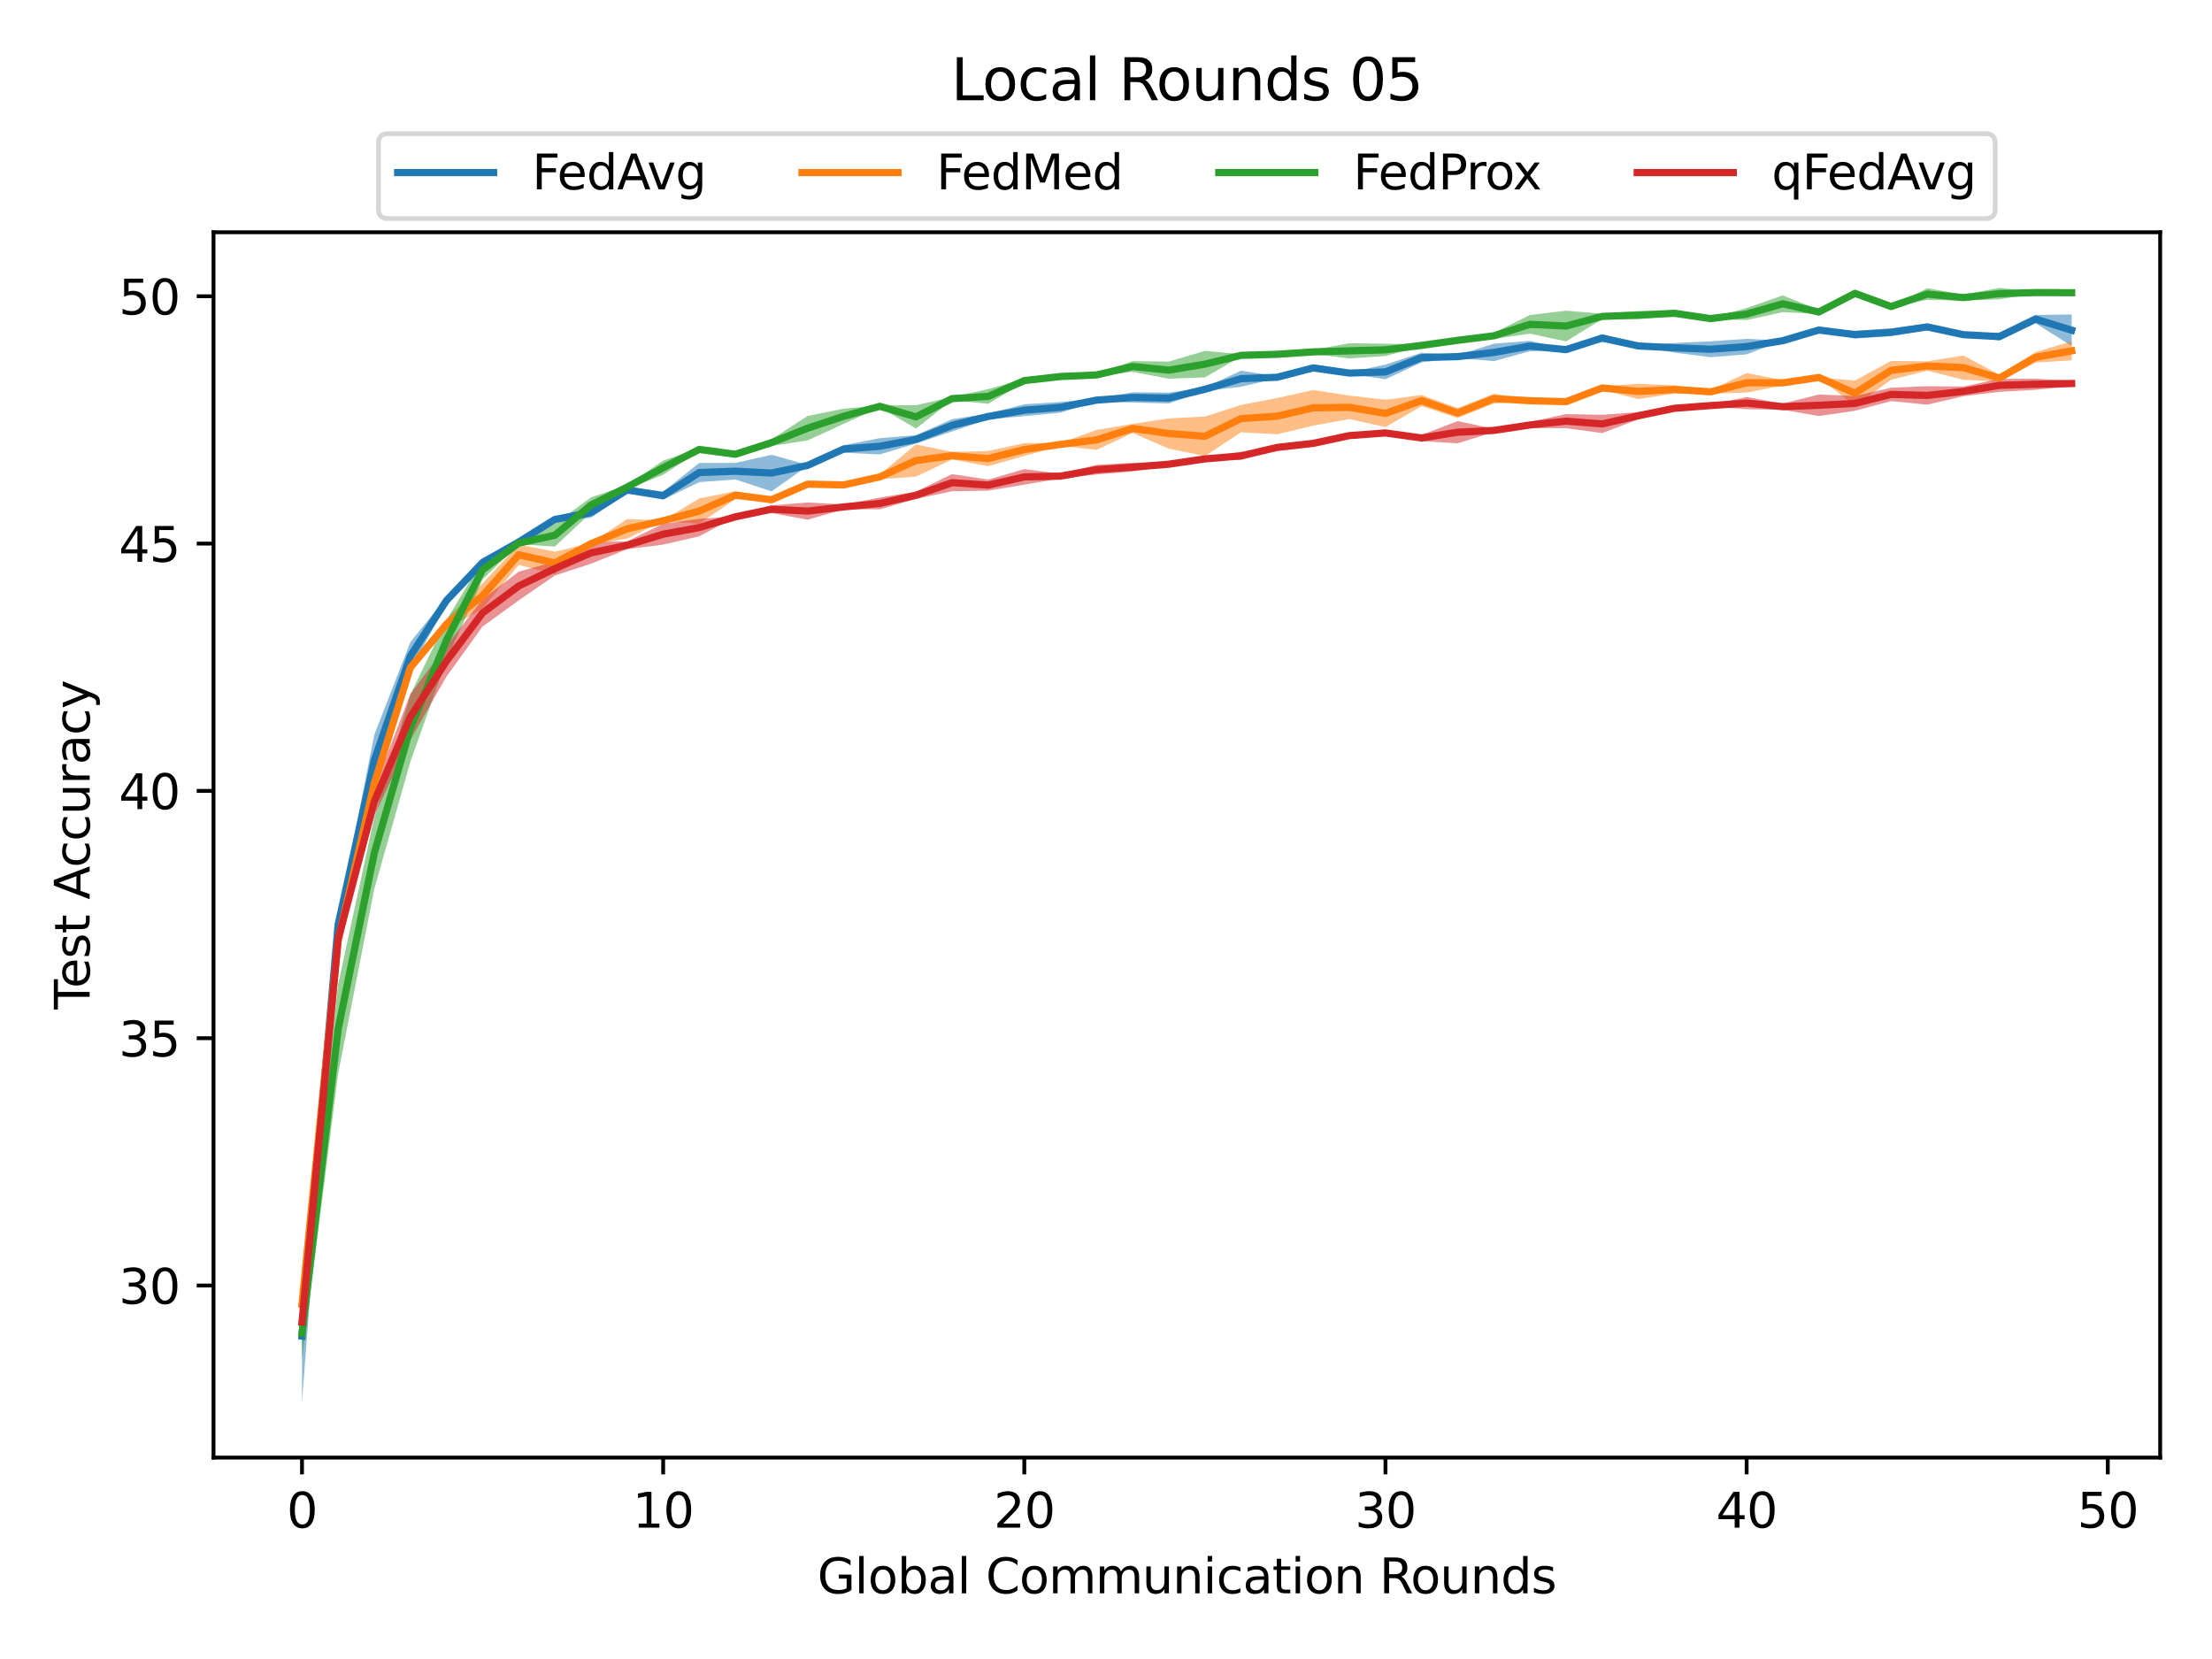 <?xml version="1.0" encoding="utf-8" standalone="no"?>
<!DOCTYPE svg PUBLIC "-//W3C//DTD SVG 1.1//EN"
  "http://www.w3.org/Graphics/SVG/1.1/DTD/svg11.dtd">
<svg height="345.6pt" version="1.1" viewBox="0 0 460.8 345.6" width="460.8pt" xmlns="http://www.w3.org/2000/svg" xmlns:xlink="http://www.w3.org/1999/xlink">
 <defs>
  <style type="text/css">*{stroke-linecap:butt;stroke-linejoin:round;}</style>
 </defs>
 <g id="figure_1">
  <g id="patch_1">
   <path d="M 0 345.6 
L 460.8 345.6 
L 460.8 0 
L 0 0 
z
" style="fill:#ffffff;"/>
  </g>
  <g id="axes_1">
   <g id="patch_2">
    <path d="M 44.48 303.64 
L 450 303.64 
L 450 48.38 
L 44.48 48.38 
z
" style="fill:#ffffff;"/>
   </g>
   <g id="PolyCollection_1">
    <path clip-path="url(#p508b54c277)" d="M 62.913 264.635 
L 62.913 292.037 
L 70.436 194.106 
L 77.96 163.754 
L 85.483 139.56 
L 93.007 125.809 
L 100.531 118.076 
L 108.054 113.273 
L 115.578 108.769 
L 123.101 107.833 
L 130.625 102.711 
L 138.148 104.086 
L 145.672 100.439 
L 153.195 99.881 
L 160.719 102.352 
L 168.243 97.071 
L 175.766 94.321 
L 183.29 94.659 
L 190.813 92.407 
L 198.337 89.876 
L 205.86 87.365 
L 213.384 86.688 
L 220.908 85.97 
L 228.431 83.659 
L 235.955 83.858 
L 243.478 84.057 
L 251.002 81.466 
L 258.525 80.55 
L 266.049 78.816 
L 273.572 77.221 
L 281.096 77.879 
L 288.62 79.015 
L 296.143 75.488 
L 303.667 74.611 
L 311.19 75.228 
L 318.714 73.176 
L 326.237 72.996 
L 333.761 71.223 
L 341.285 72.179 
L 348.808 73.455 
L 356.332 74.411 
L 363.855 73.814 
L 371.379 70.984 
L 378.902 68.931 
L 386.426 70.525 
L 393.949 70.027 
L 401.473 68.791 
L 408.997 69.907 
L 416.52 70.944 
L 424.044 67.337 
L 431.567 72.08 
L 431.567 65.503 
L 431.567 65.503 
L 424.044 65.603 
L 416.52 69.29 
L 408.997 69.529 
L 401.473 67.396 
L 393.949 68.413 
L 386.426 68.891 
L 378.902 68.572 
L 371.379 70.964 
L 363.855 70.585 
L 356.332 71.103 
L 348.808 71.442 
L 341.285 71.96 
L 333.761 69.608 
L 326.237 72.678 
L 318.714 71.004 
L 311.19 71.601 
L 303.667 73.973 
L 296.143 73.475 
L 288.62 75.946 
L 281.096 77.56 
L 273.572 76.066 
L 266.049 78.357 
L 258.525 77.221 
L 251.002 80.729 
L 243.478 81.785 
L 235.955 81.725 
L 228.431 83.041 
L 220.908 83.738 
L 213.384 84.217 
L 205.86 86.15 
L 198.337 87.325 
L 190.813 90.654 
L 183.29 91.271 
L 175.766 92.746 
L 168.243 96.832 
L 160.719 94.739 
L 153.195 96.433 
L 145.672 96.433 
L 138.148 102.412 
L 130.625 101.435 
L 123.101 105.76 
L 115.578 107.653 
L 108.054 112.556 
L 100.531 116.282 
L 93.007 124.394 
L 85.483 133.78 
L 77.96 153.092 
L 70.436 191.156 
L 62.913 264.635 
z
" style="fill:#1f77b4;fill-opacity:0.5;"/>
   </g>
   <g id="PolyCollection_2">
    <path clip-path="url(#p508b54c277)" d="M 62.913 267.285 
L 62.913 276.114 
L 70.436 198.829 
L 77.96 164.989 
L 85.483 139.54 
L 93.007 131.17 
L 100.531 126.725 
L 108.054 117.697 
L 115.578 119.631 
L 123.101 113.393 
L 130.625 112.217 
L 138.148 108.55 
L 145.672 109.108 
L 153.195 103.966 
L 160.719 104.385 
L 168.243 101.535 
L 175.766 101.535 
L 183.29 99.861 
L 190.813 99.283 
L 198.337 95.716 
L 205.86 97.111 
L 213.384 94.978 
L 220.908 92.866 
L 228.431 93.723 
L 235.955 90.195 
L 243.478 93.464 
L 251.002 94.998 
L 258.525 90.056 
L 266.049 90.474 
L 273.572 88.661 
L 281.096 87.306 
L 288.62 88.96 
L 296.143 84.615 
L 303.667 87.066 
L 311.19 84.057 
L 318.714 83.619 
L 326.237 83.818 
L 333.761 81.207 
L 341.285 83.14 
L 348.808 81.984 
L 356.332 82.004 
L 363.855 81.785 
L 371.379 80.31 
L 378.902 78.636 
L 386.426 84.535 
L 393.949 79.115 
L 401.473 77.221 
L 408.997 79.115 
L 416.52 79.473 
L 424.044 75.527 
L 431.567 75.069 
L 431.567 71.103 
L 431.567 71.103 
L 424.044 73.335 
L 416.52 78.058 
L 408.997 74.053 
L 401.473 75.268 
L 393.949 75.189 
L 386.426 79.274 
L 378.902 78.636 
L 371.379 79.194 
L 363.855 77.7 
L 356.332 81.247 
L 348.808 80.271 
L 341.285 79.952 
L 333.761 80.43 
L 326.237 83.539 
L 318.714 83.34 
L 311.19 82.024 
L 303.667 85.014 
L 296.143 82.283 
L 288.62 83.28 
L 281.096 82.403 
L 273.572 81.247 
L 266.049 82.921 
L 258.525 84.356 
L 251.002 86.767 
L 243.478 87.166 
L 235.955 88.302 
L 228.431 89.558 
L 220.908 92.288 
L 213.384 92.308 
L 205.86 93.942 
L 198.337 94.141 
L 190.813 92.587 
L 183.29 98.825 
L 175.766 100.499 
L 168.243 100.18 
L 160.719 103.827 
L 153.195 102.332 
L 145.672 103.827 
L 138.148 108.391 
L 130.625 108.131 
L 123.101 113.134 
L 115.578 114.927 
L 108.054 113.433 
L 100.531 121.504 
L 93.007 128.898 
L 85.483 138.603 
L 77.96 161.422 
L 70.436 193.149 
L 62.913 267.285 
z
" style="fill:#ff7f0e;fill-opacity:0.5;"/>
   </g>
   <g id="PolyCollection_3">
    <path clip-path="url(#p508b54c277)" d="M 62.913 272.447 
L 62.913 283.049 
L 70.436 223.7 
L 77.96 185.217 
L 85.483 158.712 
L 93.007 137.567 
L 100.531 120.707 
L 108.054 113.373 
L 115.578 113.871 
L 123.101 106.816 
L 130.625 101.914 
L 138.148 98.904 
L 145.672 93.902 
L 153.195 95.357 
L 160.719 92.906 
L 168.243 91.75 
L 175.766 88.282 
L 183.29 84.854 
L 190.813 89.279 
L 198.337 83.36 
L 205.86 84.117 
L 213.384 79.633 
L 220.908 78.836 
L 228.431 78.397 
L 235.955 77.461 
L 243.478 78.895 
L 251.002 78.616 
L 258.525 74.272 
L 266.049 74.152 
L 273.572 73.754 
L 281.096 74.67 
L 288.62 74.152 
L 296.143 72.179 
L 303.667 71.043 
L 311.19 70.585 
L 318.714 69.509 
L 326.237 71.123 
L 333.761 66.48 
L 341.285 66.5 
L 348.808 65.782 
L 356.332 66.46 
L 363.855 66.679 
L 371.379 65.025 
L 378.902 65.423 
L 386.426 61.318 
L 393.949 63.929 
L 401.473 62.474 
L 408.997 62.633 
L 416.52 62.354 
L 424.044 61.119 
L 431.567 61.378 
L 431.567 60.581 
L 431.567 60.581 
L 424.044 60.78 
L 416.52 59.983 
L 408.997 61.358 
L 401.473 60.043 
L 393.949 63.789 
L 386.426 60.899 
L 378.902 64.566 
L 371.379 61.537 
L 363.855 64.168 
L 356.332 66.28 
L 348.808 64.746 
L 341.285 64.786 
L 333.761 65.344 
L 326.237 64.726 
L 318.714 65.623 
L 311.19 69.329 
L 303.667 70.744 
L 296.143 71.721 
L 288.62 71.601 
L 281.096 71.502 
L 273.572 72.857 
L 266.049 73.455 
L 258.525 73.774 
L 251.002 73.096 
L 243.478 75.328 
L 235.955 75.228 
L 228.431 77.819 
L 220.908 78.038 
L 213.384 78.935 
L 205.86 81.048 
L 198.337 82.702 
L 190.813 84.416 
L 183.29 84.436 
L 175.766 85.133 
L 168.243 86.648 
L 160.719 91.511 
L 153.195 93.902 
L 145.672 93.344 
L 138.148 95.955 
L 130.625 101.037 
L 123.101 103.627 
L 115.578 109.148 
L 108.054 112.895 
L 100.531 116.681 
L 93.007 129.177 
L 85.483 144.701 
L 77.96 170.29 
L 70.436 205.087 
L 62.913 272.447 
z
" style="fill:#2ca02c;fill-opacity:0.5;"/>
   </g>
   <g id="PolyCollection_4">
    <path clip-path="url(#p508b54c277)" d="M 62.913 275.117 
L 62.913 275.715 
L 70.436 197.414 
L 77.96 169.872 
L 85.483 154.128 
L 93.007 140.955 
L 100.531 130.512 
L 108.054 125.071 
L 115.578 119.89 
L 123.101 117.438 
L 130.625 114.409 
L 138.148 113.453 
L 145.672 111.719 
L 153.195 107.713 
L 160.719 106.876 
L 168.243 108.271 
L 175.766 106.099 
L 183.29 106.099 
L 190.813 103.926 
L 198.337 102.332 
L 205.86 102.213 
L 213.384 100.957 
L 220.908 99.682 
L 228.431 98.844 
L 235.955 98.207 
L 243.478 97.111 
L 251.002 95.775 
L 258.525 95.815 
L 266.049 93.364 
L 273.572 92.427 
L 281.096 90.972 
L 288.62 90.414 
L 296.143 91.889 
L 303.667 92.348 
L 311.19 90.016 
L 318.714 89.199 
L 326.237 89.199 
L 333.761 90.215 
L 341.285 87.365 
L 348.808 85.572 
L 356.332 84.695 
L 363.855 85.253 
L 371.379 85.352 
L 378.902 86.668 
L 386.426 85.572 
L 393.949 83.559 
L 401.473 84.296 
L 408.997 82.542 
L 416.52 81.626 
L 424.044 81.207 
L 431.567 80.51 
L 431.567 79.274 
L 431.567 79.274 
L 424.044 78.895 
L 416.52 78.915 
L 408.997 80.53 
L 401.473 80.45 
L 393.949 80.769 
L 386.426 82.503 
L 378.902 82.184 
L 371.379 84.077 
L 363.855 82.702 
L 356.332 84.276 
L 348.808 84.535 
L 341.285 85.851 
L 333.761 86.409 
L 326.237 86.269 
L 318.714 87.864 
L 311.19 89.318 
L 303.667 87.724 
L 296.143 90.594 
L 288.62 89.976 
L 281.096 90.514 
L 273.572 92.288 
L 266.049 93.045 
L 258.525 94.121 
L 251.002 95.417 
L 243.478 96.294 
L 235.955 96.413 
L 228.431 96.832 
L 220.908 98.685 
L 213.384 97.728 
L 205.86 99.901 
L 198.337 98.765 
L 190.813 102.412 
L 183.29 103.647 
L 175.766 105.102 
L 168.243 104.664 
L 160.719 105.282 
L 153.195 107.613 
L 145.672 108.072 
L 138.148 109.108 
L 130.625 112.775 
L 123.101 112.914 
L 115.578 117 
L 108.054 119.092 
L 100.531 124.852 
L 93.007 134.498 
L 85.483 144.582 
L 77.96 164.152 
L 70.436 193.926 
L 62.913 275.117 
z
" style="fill:#d62728;fill-opacity:0.5;"/>
   </g>
   <g id="matplotlib.axis_1">
    <g id="xtick_1">
     <g id="line2d_1">
      <defs>
       <path d="M 0 0 
L 0 3.5 
" id="m9ce7fc5a4d" style="stroke:#000000;stroke-width:0.8;"/>
      </defs>
      <g>
       <use style="stroke:#000000;stroke-width:0.8;" x="62.913" xlink:href="#m9ce7fc5a4d" y="303.64"/>
      </g>
     </g>
     <g id="text_1">
      <!-- 0 -->
      <g transform="translate(59.731 318.238)scale(0.1 -0.1)">
       <defs>
        <path d="M 2034 4250 
Q 1547 4250 1301 3770 
Q 1056 3291 1056 2328 
Q 1056 1369 1301 889 
Q 1547 409 2034 409 
Q 2525 409 2770 889 
Q 3016 1369 3016 2328 
Q 3016 3291 2770 3770 
Q 2525 4250 2034 4250 
z
M 2034 4750 
Q 2819 4750 3233 4129 
Q 3647 3509 3647 2328 
Q 3647 1150 3233 529 
Q 2819 -91 2034 -91 
Q 1250 -91 836 529 
Q 422 1150 422 2328 
Q 422 3509 836 4129 
Q 1250 4750 2034 4750 
z
" id="DejaVuSans-30" transform="scale(0.016)"/>
       </defs>
       <use xlink:href="#DejaVuSans-30"/>
      </g>
     </g>
    </g>
    <g id="xtick_2">
     <g id="line2d_2">
      <g>
       <use style="stroke:#000000;stroke-width:0.8;" x="138.148" xlink:href="#m9ce7fc5a4d" y="303.64"/>
      </g>
     </g>
     <g id="text_2">
      <!-- 10 -->
      <g transform="translate(131.786 318.238)scale(0.1 -0.1)">
       <defs>
        <path d="M 794 531 
L 1825 531 
L 1825 4091 
L 703 3866 
L 703 4441 
L 1819 4666 
L 2450 4666 
L 2450 531 
L 3481 531 
L 3481 0 
L 794 0 
L 794 531 
z
" id="DejaVuSans-31" transform="scale(0.016)"/>
       </defs>
       <use xlink:href="#DejaVuSans-31"/>
       <use x="63.623" xlink:href="#DejaVuSans-30"/>
      </g>
     </g>
    </g>
    <g id="xtick_3">
     <g id="line2d_3">
      <g>
       <use style="stroke:#000000;stroke-width:0.8;" x="213.384" xlink:href="#m9ce7fc5a4d" y="303.64"/>
      </g>
     </g>
     <g id="text_3">
      <!-- 20 -->
      <g transform="translate(207.021 318.238)scale(0.1 -0.1)">
       <defs>
        <path d="M 1228 531 
L 3431 531 
L 3431 0 
L 469 0 
L 469 531 
Q 828 903 1448 1529 
Q 2069 2156 2228 2338 
Q 2531 2678 2651 2914 
Q 2772 3150 2772 3378 
Q 2772 3750 2511 3984 
Q 2250 4219 1831 4219 
Q 1534 4219 1204 4116 
Q 875 4013 500 3803 
L 500 4441 
Q 881 4594 1212 4672 
Q 1544 4750 1819 4750 
Q 2544 4750 2975 4387 
Q 3406 4025 3406 3419 
Q 3406 3131 3298 2873 
Q 3191 2616 2906 2266 
Q 2828 2175 2409 1742 
Q 1991 1309 1228 531 
z
" id="DejaVuSans-32" transform="scale(0.016)"/>
       </defs>
       <use xlink:href="#DejaVuSans-32"/>
       <use x="63.623" xlink:href="#DejaVuSans-30"/>
      </g>
     </g>
    </g>
    <g id="xtick_4">
     <g id="line2d_4">
      <g>
       <use style="stroke:#000000;stroke-width:0.8;" x="288.62" xlink:href="#m9ce7fc5a4d" y="303.64"/>
      </g>
     </g>
     <g id="text_4">
      <!-- 30 -->
      <g transform="translate(282.257 318.238)scale(0.1 -0.1)">
       <defs>
        <path d="M 2597 2516 
Q 3050 2419 3304 2112 
Q 3559 1806 3559 1356 
Q 3559 666 3084 287 
Q 2609 -91 1734 -91 
Q 1441 -91 1130 -33 
Q 819 25 488 141 
L 488 750 
Q 750 597 1062 519 
Q 1375 441 1716 441 
Q 2309 441 2620 675 
Q 2931 909 2931 1356 
Q 2931 1769 2642 2001 
Q 2353 2234 1838 2234 
L 1294 2234 
L 1294 2753 
L 1863 2753 
Q 2328 2753 2575 2939 
Q 2822 3125 2822 3475 
Q 2822 3834 2567 4026 
Q 2313 4219 1838 4219 
Q 1578 4219 1281 4162 
Q 984 4106 628 3988 
L 628 4550 
Q 988 4650 1302 4700 
Q 1616 4750 1894 4750 
Q 2613 4750 3031 4423 
Q 3450 4097 3450 3541 
Q 3450 3153 3228 2886 
Q 3006 2619 2597 2516 
z
" id="DejaVuSans-33" transform="scale(0.016)"/>
       </defs>
       <use xlink:href="#DejaVuSans-33"/>
       <use x="63.623" xlink:href="#DejaVuSans-30"/>
      </g>
     </g>
    </g>
    <g id="xtick_5">
     <g id="line2d_5">
      <g>
       <use style="stroke:#000000;stroke-width:0.8;" x="363.855" xlink:href="#m9ce7fc5a4d" y="303.64"/>
      </g>
     </g>
     <g id="text_5">
      <!-- 40 -->
      <g transform="translate(357.493 318.238)scale(0.1 -0.1)">
       <defs>
        <path d="M 2419 4116 
L 825 1625 
L 2419 1625 
L 2419 4116 
z
M 2253 4666 
L 3047 4666 
L 3047 1625 
L 3713 1625 
L 3713 1100 
L 3047 1100 
L 3047 0 
L 2419 0 
L 2419 1100 
L 313 1100 
L 313 1709 
L 2253 4666 
z
" id="DejaVuSans-34" transform="scale(0.016)"/>
       </defs>
       <use xlink:href="#DejaVuSans-34"/>
       <use x="63.623" xlink:href="#DejaVuSans-30"/>
      </g>
     </g>
    </g>
    <g id="xtick_6">
     <g id="line2d_6">
      <g>
       <use style="stroke:#000000;stroke-width:0.8;" x="439.091" xlink:href="#m9ce7fc5a4d" y="303.64"/>
      </g>
     </g>
     <g id="text_6">
      <!-- 50 -->
      <g transform="translate(432.728 318.238)scale(0.1 -0.1)">
       <defs>
        <path d="M 691 4666 
L 3169 4666 
L 3169 4134 
L 1269 4134 
L 1269 2991 
Q 1406 3038 1543 3061 
Q 1681 3084 1819 3084 
Q 2600 3084 3056 2656 
Q 3513 2228 3513 1497 
Q 3513 744 3044 326 
Q 2575 -91 1722 -91 
Q 1428 -91 1123 -41 
Q 819 9 494 109 
L 494 744 
Q 775 591 1075 516 
Q 1375 441 1709 441 
Q 2250 441 2565 725 
Q 2881 1009 2881 1497 
Q 2881 1984 2565 2268 
Q 2250 2553 1709 2553 
Q 1456 2553 1204 2497 
Q 953 2441 691 2322 
L 691 4666 
z
" id="DejaVuSans-35" transform="scale(0.016)"/>
       </defs>
       <use xlink:href="#DejaVuSans-35"/>
       <use x="63.623" xlink:href="#DejaVuSans-30"/>
      </g>
     </g>
    </g>
    <g id="text_7">
     <!-- Global Communication Rounds -->
     <g transform="translate(170.278 331.917)scale(0.1 -0.1)">
      <defs>
       <path d="M 3809 666 
L 3809 1919 
L 2778 1919 
L 2778 2438 
L 4434 2438 
L 4434 434 
Q 4069 175 3628 42 
Q 3188 -91 2688 -91 
Q 1594 -91 976 548 
Q 359 1188 359 2328 
Q 359 3472 976 4111 
Q 1594 4750 2688 4750 
Q 3144 4750 3555 4637 
Q 3966 4525 4313 4306 
L 4313 3634 
Q 3963 3931 3569 4081 
Q 3175 4231 2741 4231 
Q 1884 4231 1454 3753 
Q 1025 3275 1025 2328 
Q 1025 1384 1454 906 
Q 1884 428 2741 428 
Q 3075 428 3337 486 
Q 3600 544 3809 666 
z
" id="DejaVuSans-47" transform="scale(0.016)"/>
       <path d="M 603 4863 
L 1178 4863 
L 1178 0 
L 603 0 
L 603 4863 
z
" id="DejaVuSans-6c" transform="scale(0.016)"/>
       <path d="M 1959 3097 
Q 1497 3097 1228 2736 
Q 959 2375 959 1747 
Q 959 1119 1226 758 
Q 1494 397 1959 397 
Q 2419 397 2687 759 
Q 2956 1122 2956 1747 
Q 2956 2369 2687 2733 
Q 2419 3097 1959 3097 
z
M 1959 3584 
Q 2709 3584 3137 3096 
Q 3566 2609 3566 1747 
Q 3566 888 3137 398 
Q 2709 -91 1959 -91 
Q 1206 -91 779 398 
Q 353 888 353 1747 
Q 353 2609 779 3096 
Q 1206 3584 1959 3584 
z
" id="DejaVuSans-6f" transform="scale(0.016)"/>
       <path d="M 3116 1747 
Q 3116 2381 2855 2742 
Q 2594 3103 2138 3103 
Q 1681 3103 1420 2742 
Q 1159 2381 1159 1747 
Q 1159 1113 1420 752 
Q 1681 391 2138 391 
Q 2594 391 2855 752 
Q 3116 1113 3116 1747 
z
M 1159 2969 
Q 1341 3281 1617 3432 
Q 1894 3584 2278 3584 
Q 2916 3584 3314 3078 
Q 3713 2572 3713 1747 
Q 3713 922 3314 415 
Q 2916 -91 2278 -91 
Q 1894 -91 1617 61 
Q 1341 213 1159 525 
L 1159 0 
L 581 0 
L 581 4863 
L 1159 4863 
L 1159 2969 
z
" id="DejaVuSans-62" transform="scale(0.016)"/>
       <path d="M 2194 1759 
Q 1497 1759 1228 1600 
Q 959 1441 959 1056 
Q 959 750 1161 570 
Q 1363 391 1709 391 
Q 2188 391 2477 730 
Q 2766 1069 2766 1631 
L 2766 1759 
L 2194 1759 
z
M 3341 1997 
L 3341 0 
L 2766 0 
L 2766 531 
Q 2569 213 2275 61 
Q 1981 -91 1556 -91 
Q 1019 -91 701 211 
Q 384 513 384 1019 
Q 384 1609 779 1909 
Q 1175 2209 1959 2209 
L 2766 2209 
L 2766 2266 
Q 2766 2663 2505 2880 
Q 2244 3097 1772 3097 
Q 1472 3097 1187 3025 
Q 903 2953 641 2809 
L 641 3341 
Q 956 3463 1253 3523 
Q 1550 3584 1831 3584 
Q 2591 3584 2966 3190 
Q 3341 2797 3341 1997 
z
" id="DejaVuSans-61" transform="scale(0.016)"/>
       <path id="DejaVuSans-20" transform="scale(0.016)"/>
       <path d="M 4122 4306 
L 4122 3641 
Q 3803 3938 3442 4084 
Q 3081 4231 2675 4231 
Q 1875 4231 1450 3742 
Q 1025 3253 1025 2328 
Q 1025 1406 1450 917 
Q 1875 428 2675 428 
Q 3081 428 3442 575 
Q 3803 722 4122 1019 
L 4122 359 
Q 3791 134 3420 21 
Q 3050 -91 2638 -91 
Q 1578 -91 968 557 
Q 359 1206 359 2328 
Q 359 3453 968 4101 
Q 1578 4750 2638 4750 
Q 3056 4750 3426 4639 
Q 3797 4528 4122 4306 
z
" id="DejaVuSans-43" transform="scale(0.016)"/>
       <path d="M 3328 2828 
Q 3544 3216 3844 3400 
Q 4144 3584 4550 3584 
Q 5097 3584 5394 3201 
Q 5691 2819 5691 2113 
L 5691 0 
L 5113 0 
L 5113 2094 
Q 5113 2597 4934 2840 
Q 4756 3084 4391 3084 
Q 3944 3084 3684 2787 
Q 3425 2491 3425 1978 
L 3425 0 
L 2847 0 
L 2847 2094 
Q 2847 2600 2669 2842 
Q 2491 3084 2119 3084 
Q 1678 3084 1418 2786 
Q 1159 2488 1159 1978 
L 1159 0 
L 581 0 
L 581 3500 
L 1159 3500 
L 1159 2956 
Q 1356 3278 1631 3431 
Q 1906 3584 2284 3584 
Q 2666 3584 2933 3390 
Q 3200 3197 3328 2828 
z
" id="DejaVuSans-6d" transform="scale(0.016)"/>
       <path d="M 544 1381 
L 544 3500 
L 1119 3500 
L 1119 1403 
Q 1119 906 1312 657 
Q 1506 409 1894 409 
Q 2359 409 2629 706 
Q 2900 1003 2900 1516 
L 2900 3500 
L 3475 3500 
L 3475 0 
L 2900 0 
L 2900 538 
Q 2691 219 2414 64 
Q 2138 -91 1772 -91 
Q 1169 -91 856 284 
Q 544 659 544 1381 
z
M 1991 3584 
L 1991 3584 
z
" id="DejaVuSans-75" transform="scale(0.016)"/>
       <path d="M 3513 2113 
L 3513 0 
L 2938 0 
L 2938 2094 
Q 2938 2591 2744 2837 
Q 2550 3084 2163 3084 
Q 1697 3084 1428 2787 
Q 1159 2491 1159 1978 
L 1159 0 
L 581 0 
L 581 3500 
L 1159 3500 
L 1159 2956 
Q 1366 3272 1645 3428 
Q 1925 3584 2291 3584 
Q 2894 3584 3203 3211 
Q 3513 2838 3513 2113 
z
" id="DejaVuSans-6e" transform="scale(0.016)"/>
       <path d="M 603 3500 
L 1178 3500 
L 1178 0 
L 603 0 
L 603 3500 
z
M 603 4863 
L 1178 4863 
L 1178 4134 
L 603 4134 
L 603 4863 
z
" id="DejaVuSans-69" transform="scale(0.016)"/>
       <path d="M 3122 3366 
L 3122 2828 
Q 2878 2963 2633 3030 
Q 2388 3097 2138 3097 
Q 1578 3097 1268 2742 
Q 959 2388 959 1747 
Q 959 1106 1268 751 
Q 1578 397 2138 397 
Q 2388 397 2633 464 
Q 2878 531 3122 666 
L 3122 134 
Q 2881 22 2623 -34 
Q 2366 -91 2075 -91 
Q 1284 -91 818 406 
Q 353 903 353 1747 
Q 353 2603 823 3093 
Q 1294 3584 2113 3584 
Q 2378 3584 2631 3529 
Q 2884 3475 3122 3366 
z
" id="DejaVuSans-63" transform="scale(0.016)"/>
       <path d="M 1172 4494 
L 1172 3500 
L 2356 3500 
L 2356 3053 
L 1172 3053 
L 1172 1153 
Q 1172 725 1289 603 
Q 1406 481 1766 481 
L 2356 481 
L 2356 0 
L 1766 0 
Q 1100 0 847 248 
Q 594 497 594 1153 
L 594 3053 
L 172 3053 
L 172 3500 
L 594 3500 
L 594 4494 
L 1172 4494 
z
" id="DejaVuSans-74" transform="scale(0.016)"/>
       <path d="M 2841 2188 
Q 3044 2119 3236 1894 
Q 3428 1669 3622 1275 
L 4263 0 
L 3584 0 
L 2988 1197 
Q 2756 1666 2539 1819 
Q 2322 1972 1947 1972 
L 1259 1972 
L 1259 0 
L 628 0 
L 628 4666 
L 2053 4666 
Q 2853 4666 3247 4331 
Q 3641 3997 3641 3322 
Q 3641 2881 3436 2590 
Q 3231 2300 2841 2188 
z
M 1259 4147 
L 1259 2491 
L 2053 2491 
Q 2509 2491 2742 2702 
Q 2975 2913 2975 3322 
Q 2975 3731 2742 3939 
Q 2509 4147 2053 4147 
L 1259 4147 
z
" id="DejaVuSans-52" transform="scale(0.016)"/>
       <path d="M 2906 2969 
L 2906 4863 
L 3481 4863 
L 3481 0 
L 2906 0 
L 2906 525 
Q 2725 213 2448 61 
Q 2172 -91 1784 -91 
Q 1150 -91 751 415 
Q 353 922 353 1747 
Q 353 2572 751 3078 
Q 1150 3584 1784 3584 
Q 2172 3584 2448 3432 
Q 2725 3281 2906 2969 
z
M 947 1747 
Q 947 1113 1208 752 
Q 1469 391 1925 391 
Q 2381 391 2643 752 
Q 2906 1113 2906 1747 
Q 2906 2381 2643 2742 
Q 2381 3103 1925 3103 
Q 1469 3103 1208 2742 
Q 947 2381 947 1747 
z
" id="DejaVuSans-64" transform="scale(0.016)"/>
       <path d="M 2834 3397 
L 2834 2853 
Q 2591 2978 2328 3040 
Q 2066 3103 1784 3103 
Q 1356 3103 1142 2972 
Q 928 2841 928 2578 
Q 928 2378 1081 2264 
Q 1234 2150 1697 2047 
L 1894 2003 
Q 2506 1872 2764 1633 
Q 3022 1394 3022 966 
Q 3022 478 2636 193 
Q 2250 -91 1575 -91 
Q 1294 -91 989 -36 
Q 684 19 347 128 
L 347 722 
Q 666 556 975 473 
Q 1284 391 1588 391 
Q 1994 391 2212 530 
Q 2431 669 2431 922 
Q 2431 1156 2273 1281 
Q 2116 1406 1581 1522 
L 1381 1569 
Q 847 1681 609 1914 
Q 372 2147 372 2553 
Q 372 3047 722 3315 
Q 1072 3584 1716 3584 
Q 2034 3584 2315 3537 
Q 2597 3491 2834 3397 
z
" id="DejaVuSans-73" transform="scale(0.016)"/>
      </defs>
      <use xlink:href="#DejaVuSans-47"/>
      <use x="77.49" xlink:href="#DejaVuSans-6c"/>
      <use x="105.273" xlink:href="#DejaVuSans-6f"/>
      <use x="166.455" xlink:href="#DejaVuSans-62"/>
      <use x="229.932" xlink:href="#DejaVuSans-61"/>
      <use x="291.211" xlink:href="#DejaVuSans-6c"/>
      <use x="318.994" xlink:href="#DejaVuSans-20"/>
      <use x="350.781" xlink:href="#DejaVuSans-43"/>
      <use x="420.605" xlink:href="#DejaVuSans-6f"/>
      <use x="481.787" xlink:href="#DejaVuSans-6d"/>
      <use x="579.199" xlink:href="#DejaVuSans-6d"/>
      <use x="676.611" xlink:href="#DejaVuSans-75"/>
      <use x="739.99" xlink:href="#DejaVuSans-6e"/>
      <use x="803.369" xlink:href="#DejaVuSans-69"/>
      <use x="831.152" xlink:href="#DejaVuSans-63"/>
      <use x="886.133" xlink:href="#DejaVuSans-61"/>
      <use x="947.412" xlink:href="#DejaVuSans-74"/>
      <use x="986.621" xlink:href="#DejaVuSans-69"/>
      <use x="1014.404" xlink:href="#DejaVuSans-6f"/>
      <use x="1075.586" xlink:href="#DejaVuSans-6e"/>
      <use x="1138.965" xlink:href="#DejaVuSans-20"/>
      <use x="1170.752" xlink:href="#DejaVuSans-52"/>
      <use x="1235.734" xlink:href="#DejaVuSans-6f"/>
      <use x="1296.916" xlink:href="#DejaVuSans-75"/>
      <use x="1360.295" xlink:href="#DejaVuSans-6e"/>
      <use x="1423.674" xlink:href="#DejaVuSans-64"/>
      <use x="1487.15" xlink:href="#DejaVuSans-73"/>
     </g>
    </g>
   </g>
   <g id="matplotlib.axis_2">
    <g id="ytick_1">
     <g id="line2d_7">
      <defs>
       <path d="M 0 0 
L -3.5 0 
" id="m1f143fcc2c" style="stroke:#000000;stroke-width:0.8;"/>
      </defs>
      <g>
       <use style="stroke:#000000;stroke-width:0.8;" x="44.48" xlink:href="#m1f143fcc2c" y="267.799"/>
      </g>
     </g>
     <g id="text_8">
      <!-- 30 -->
      <g transform="translate(24.755 271.599)scale(0.1 -0.1)">
       <use xlink:href="#DejaVuSans-33"/>
       <use x="63.623" xlink:href="#DejaVuSans-30"/>
      </g>
     </g>
    </g>
    <g id="ytick_2">
     <g id="line2d_8">
      <g>
       <use style="stroke:#000000;stroke-width:0.8;" x="44.48" xlink:href="#m1f143fcc2c" y="216.279"/>
      </g>
     </g>
     <g id="text_9">
      <!-- 35 -->
      <g transform="translate(24.755 220.078)scale(0.1 -0.1)">
       <use xlink:href="#DejaVuSans-33"/>
       <use x="63.623" xlink:href="#DejaVuSans-35"/>
      </g>
     </g>
    </g>
    <g id="ytick_3">
     <g id="line2d_9">
      <g>
       <use style="stroke:#000000;stroke-width:0.8;" x="44.48" xlink:href="#m1f143fcc2c" y="164.758"/>
      </g>
     </g>
     <g id="text_10">
      <!-- 40 -->
      <g transform="translate(24.755 168.557)scale(0.1 -0.1)">
       <use xlink:href="#DejaVuSans-34"/>
       <use x="63.623" xlink:href="#DejaVuSans-30"/>
      </g>
     </g>
    </g>
    <g id="ytick_4">
     <g id="line2d_10">
      <g>
       <use style="stroke:#000000;stroke-width:0.8;" x="44.48" xlink:href="#m1f143fcc2c" y="113.237"/>
      </g>
     </g>
     <g id="text_11">
      <!-- 45 -->
      <g transform="translate(24.755 117.037)scale(0.1 -0.1)">
       <use xlink:href="#DejaVuSans-34"/>
       <use x="63.623" xlink:href="#DejaVuSans-35"/>
      </g>
     </g>
    </g>
    <g id="ytick_5">
     <g id="line2d_11">
      <g>
       <use style="stroke:#000000;stroke-width:0.8;" x="44.48" xlink:href="#m1f143fcc2c" y="61.717"/>
      </g>
     </g>
     <g id="text_12">
      <!-- 50 -->
      <g transform="translate(24.755 65.516)scale(0.1 -0.1)">
       <use xlink:href="#DejaVuSans-35"/>
       <use x="63.623" xlink:href="#DejaVuSans-30"/>
      </g>
     </g>
    </g>
    <g id="text_13">
     <!-- Test Accuracy -->
     <g transform="translate(18.675 210.273)rotate(-90)scale(0.1 -0.1)">
      <defs>
       <path d="M -19 4666 
L 3928 4666 
L 3928 4134 
L 2272 4134 
L 2272 0 
L 1638 0 
L 1638 4134 
L -19 4134 
L -19 4666 
z
" id="DejaVuSans-54" transform="scale(0.016)"/>
       <path d="M 3597 1894 
L 3597 1613 
L 953 1613 
Q 991 1019 1311 708 
Q 1631 397 2203 397 
Q 2534 397 2845 478 
Q 3156 559 3463 722 
L 3463 178 
Q 3153 47 2828 -22 
Q 2503 -91 2169 -91 
Q 1331 -91 842 396 
Q 353 884 353 1716 
Q 353 2575 817 3079 
Q 1281 3584 2069 3584 
Q 2775 3584 3186 3129 
Q 3597 2675 3597 1894 
z
M 3022 2063 
Q 3016 2534 2758 2815 
Q 2500 3097 2075 3097 
Q 1594 3097 1305 2825 
Q 1016 2553 972 2059 
L 3022 2063 
z
" id="DejaVuSans-65" transform="scale(0.016)"/>
       <path d="M 2188 4044 
L 1331 1722 
L 3047 1722 
L 2188 4044 
z
M 1831 4666 
L 2547 4666 
L 4325 0 
L 3669 0 
L 3244 1197 
L 1141 1197 
L 716 0 
L 50 0 
L 1831 4666 
z
" id="DejaVuSans-41" transform="scale(0.016)"/>
       <path d="M 2631 2963 
Q 2534 3019 2420 3045 
Q 2306 3072 2169 3072 
Q 1681 3072 1420 2755 
Q 1159 2438 1159 1844 
L 1159 0 
L 581 0 
L 581 3500 
L 1159 3500 
L 1159 2956 
Q 1341 3275 1631 3429 
Q 1922 3584 2338 3584 
Q 2397 3584 2469 3576 
Q 2541 3569 2628 3553 
L 2631 2963 
z
" id="DejaVuSans-72" transform="scale(0.016)"/>
       <path d="M 2059 -325 
Q 1816 -950 1584 -1140 
Q 1353 -1331 966 -1331 
L 506 -1331 
L 506 -850 
L 844 -850 
Q 1081 -850 1212 -737 
Q 1344 -625 1503 -206 
L 1606 56 
L 191 3500 
L 800 3500 
L 1894 763 
L 2988 3500 
L 3597 3500 
L 2059 -325 
z
" id="DejaVuSans-79" transform="scale(0.016)"/>
      </defs>
      <use xlink:href="#DejaVuSans-54"/>
      <use x="44.084" xlink:href="#DejaVuSans-65"/>
      <use x="105.607" xlink:href="#DejaVuSans-73"/>
      <use x="157.707" xlink:href="#DejaVuSans-74"/>
      <use x="196.916" xlink:href="#DejaVuSans-20"/>
      <use x="228.703" xlink:href="#DejaVuSans-41"/>
      <use x="295.361" xlink:href="#DejaVuSans-63"/>
      <use x="350.342" xlink:href="#DejaVuSans-63"/>
      <use x="405.322" xlink:href="#DejaVuSans-75"/>
      <use x="468.701" xlink:href="#DejaVuSans-72"/>
      <use x="509.814" xlink:href="#DejaVuSans-61"/>
      <use x="571.094" xlink:href="#DejaVuSans-63"/>
      <use x="626.074" xlink:href="#DejaVuSans-79"/>
     </g>
    </g>
   </g>
   <g id="line2d_12">
    <path clip-path="url(#p508b54c277)" d="M 62.913 278.336 
L 70.436 192.631 
L 77.96 158.423 
L 85.483 136.67 
L 93.007 125.101 
L 100.531 117.179 
L 108.054 112.914 
L 115.578 108.211 
L 123.101 106.796 
L 130.625 102.073 
L 138.148 103.249 
L 145.672 98.436 
L 153.195 98.157 
L 160.719 98.546 
L 168.243 96.951 
L 175.766 93.533 
L 183.29 92.965 
L 190.813 91.531 
L 198.337 88.601 
L 205.86 86.757 
L 213.384 85.452 
L 220.908 84.854 
L 228.431 83.35 
L 235.955 82.792 
L 243.478 82.921 
L 251.002 81.098 
L 258.525 78.885 
L 266.049 78.587 
L 273.572 76.643 
L 281.096 77.72 
L 288.62 77.48 
L 296.143 74.481 
L 303.667 74.292 
L 311.19 73.415 
L 318.714 72.09 
L 326.237 72.837 
L 333.761 70.416 
L 341.285 72.07 
L 348.808 72.448 
L 356.332 72.757 
L 363.855 72.199 
L 371.379 70.974 
L 378.902 68.752 
L 386.426 69.708 
L 393.949 69.22 
L 401.473 68.094 
L 408.997 69.718 
L 416.52 70.117 
L 424.044 66.47 
L 431.567 68.791 
" style="fill:none;stroke:#1f77b4;stroke-linecap:square;stroke-width:1.5;"/>
   </g>
   <g id="line2d_13">
    <path clip-path="url(#p508b54c277)" d="M 62.913 271.7 
L 70.436 195.989 
L 77.96 163.206 
L 85.483 139.071 
L 93.007 130.034 
L 100.531 124.115 
L 108.054 115.565 
L 115.578 117.279 
L 123.101 113.263 
L 130.625 110.174 
L 138.148 108.47 
L 145.672 106.467 
L 153.195 103.149 
L 160.719 104.106 
L 168.243 100.857 
L 175.766 101.017 
L 183.29 99.343 
L 190.813 95.935 
L 198.337 94.928 
L 205.86 95.526 
L 213.384 93.643 
L 220.908 92.577 
L 228.431 91.64 
L 235.955 89.249 
L 243.478 90.315 
L 251.002 90.883 
L 258.525 87.206 
L 266.049 86.698 
L 273.572 84.954 
L 281.096 84.854 
L 288.62 86.12 
L 296.143 83.449 
L 303.667 86.04 
L 311.19 83.041 
L 318.714 83.479 
L 326.237 83.678 
L 333.761 80.819 
L 341.285 81.546 
L 348.808 81.128 
L 356.332 81.626 
L 363.855 79.742 
L 371.379 79.752 
L 378.902 78.636 
L 386.426 81.905 
L 393.949 77.152 
L 401.473 76.245 
L 408.997 76.584 
L 416.52 78.766 
L 424.044 74.431 
L 431.567 73.086 
" style="fill:none;stroke:#ff7f0e;stroke-linecap:square;stroke-width:1.5;"/>
   </g>
   <g id="line2d_14">
    <path clip-path="url(#p508b54c277)" d="M 62.913 277.748 
L 70.436 214.393 
L 77.96 177.754 
L 85.483 151.706 
L 93.007 133.372 
L 100.531 118.694 
L 108.054 113.134 
L 115.578 111.509 
L 123.101 105.222 
L 130.625 101.475 
L 138.148 97.43 
L 145.672 93.623 
L 153.195 94.629 
L 160.719 92.208 
L 168.243 89.199 
L 175.766 86.708 
L 183.29 84.645 
L 190.813 86.847 
L 198.337 83.031 
L 205.86 82.582 
L 213.384 79.284 
L 220.908 78.437 
L 228.431 78.108 
L 235.955 76.345 
L 243.478 77.112 
L 251.002 75.856 
L 258.525 74.023 
L 266.049 73.804 
L 273.572 73.305 
L 281.096 73.086 
L 288.62 72.877 
L 296.143 71.95 
L 303.667 70.894 
L 311.19 69.957 
L 318.714 67.566 
L 326.237 67.924 
L 333.761 65.912 
L 341.285 65.643 
L 348.808 65.264 
L 356.332 66.37 
L 363.855 65.423 
L 371.379 63.281 
L 378.902 64.995 
L 386.426 61.109 
L 393.949 63.859 
L 401.473 61.258 
L 408.997 61.996 
L 416.52 61.169 
L 424.044 60.949 
L 431.567 60.979 
" style="fill:none;stroke:#2ca02c;stroke-linecap:square;stroke-width:1.5;"/>
   </g>
   <g id="line2d_15">
    <path clip-path="url(#p508b54c277)" d="M 62.913 275.416 
L 70.436 195.67 
L 77.96 167.012 
L 85.483 149.355 
L 93.007 137.726 
L 100.531 127.682 
L 108.054 122.082 
L 115.578 118.445 
L 123.101 115.176 
L 130.625 113.592 
L 138.148 111.28 
L 145.672 109.895 
L 153.195 107.663 
L 160.719 106.079 
L 168.243 106.467 
L 175.766 105.6 
L 183.29 104.873 
L 190.813 103.169 
L 198.337 100.548 
L 205.86 101.057 
L 213.384 99.343 
L 220.908 99.183 
L 228.431 97.838 
L 235.955 97.31 
L 243.478 96.702 
L 251.002 95.596 
L 258.525 94.968 
L 266.049 93.205 
L 273.572 92.358 
L 281.096 90.743 
L 288.62 90.195 
L 296.143 91.242 
L 303.667 90.036 
L 311.19 89.667 
L 318.714 88.531 
L 326.237 87.734 
L 333.761 88.312 
L 341.285 86.608 
L 348.808 85.054 
L 356.332 84.486 
L 363.855 83.977 
L 371.379 84.715 
L 378.902 84.426 
L 386.426 84.037 
L 393.949 82.164 
L 401.473 82.373 
L 408.997 81.536 
L 416.52 80.271 
L 424.044 80.051 
L 431.567 79.892 
" style="fill:none;stroke:#d62728;stroke-linecap:square;stroke-width:1.5;"/>
   </g>
   <g id="patch_3">
    <path d="M 44.48 303.64 
L 44.48 48.38 
" style="fill:none;stroke:#000000;stroke-linecap:square;stroke-linejoin:miter;stroke-width:0.8;"/>
   </g>
   <g id="patch_4">
    <path d="M 450 303.64 
L 450 48.38 
" style="fill:none;stroke:#000000;stroke-linecap:square;stroke-linejoin:miter;stroke-width:0.8;"/>
   </g>
   <g id="patch_5">
    <path d="M 44.48 303.64 
L 450 303.64 
" style="fill:none;stroke:#000000;stroke-linecap:square;stroke-linejoin:miter;stroke-width:0.8;"/>
   </g>
   <g id="patch_6">
    <path d="M 44.48 48.38 
L 450 48.38 
" style="fill:none;stroke:#000000;stroke-linecap:square;stroke-linejoin:miter;stroke-width:0.8;"/>
   </g>
   <g id="text_14">
    <!-- Local Rounds 05 -->
    <g transform="translate(198.129 20.88)scale(0.12 -0.12)">
     <defs>
      <path d="M 628 4666 
L 1259 4666 
L 1259 531 
L 3531 531 
L 3531 0 
L 628 0 
L 628 4666 
z
" id="DejaVuSans-4c" transform="scale(0.016)"/>
     </defs>
     <use xlink:href="#DejaVuSans-4c"/>
     <use x="53.963" xlink:href="#DejaVuSans-6f"/>
     <use x="115.145" xlink:href="#DejaVuSans-63"/>
     <use x="170.125" xlink:href="#DejaVuSans-61"/>
     <use x="231.404" xlink:href="#DejaVuSans-6c"/>
     <use x="259.188" xlink:href="#DejaVuSans-20"/>
     <use x="290.975" xlink:href="#DejaVuSans-52"/>
     <use x="355.957" xlink:href="#DejaVuSans-6f"/>
     <use x="417.139" xlink:href="#DejaVuSans-75"/>
     <use x="480.518" xlink:href="#DejaVuSans-6e"/>
     <use x="543.896" xlink:href="#DejaVuSans-64"/>
     <use x="607.373" xlink:href="#DejaVuSans-73"/>
     <use x="659.473" xlink:href="#DejaVuSans-20"/>
     <use x="691.26" xlink:href="#DejaVuSans-30"/>
     <use x="754.883" xlink:href="#DejaVuSans-35"/>
    </g>
   </g>
   <g id="legend_1">
    <g id="patch_7">
     <path d="M 80.842 45.532 
L 413.638 45.532 
Q 415.638 45.532 415.638 43.532 
L 415.638 29.854 
Q 415.638 27.854 413.638 27.854 
L 80.842 27.854 
Q 78.842 27.854 78.842 29.854 
L 78.842 43.532 
Q 78.842 45.532 80.842 45.532 
z
" style="fill:#ffffff;opacity:0.8;stroke:#cccccc;stroke-linejoin:miter;"/>
    </g>
    <g id="line2d_16">
     <path d="M 82.842 35.952 
L 102.842 35.952 
" style="fill:none;stroke:#1f77b4;stroke-linecap:square;stroke-width:1.5;"/>
    </g>
    <g id="line2d_17"/>
    <g id="text_15">
     <!-- FedAvg -->
     <g transform="translate(110.842 39.452)scale(0.1 -0.1)">
      <defs>
       <path d="M 628 4666 
L 3309 4666 
L 3309 4134 
L 1259 4134 
L 1259 2759 
L 3109 2759 
L 3109 2228 
L 1259 2228 
L 1259 0 
L 628 0 
L 628 4666 
z
" id="DejaVuSans-46" transform="scale(0.016)"/>
       <path d="M 191 3500 
L 800 3500 
L 1894 563 
L 2988 3500 
L 3597 3500 
L 2284 0 
L 1503 0 
L 191 3500 
z
" id="DejaVuSans-76" transform="scale(0.016)"/>
       <path d="M 2906 1791 
Q 2906 2416 2648 2759 
Q 2391 3103 1925 3103 
Q 1463 3103 1205 2759 
Q 947 2416 947 1791 
Q 947 1169 1205 825 
Q 1463 481 1925 481 
Q 2391 481 2648 825 
Q 2906 1169 2906 1791 
z
M 3481 434 
Q 3481 -459 3084 -895 
Q 2688 -1331 1869 -1331 
Q 1566 -1331 1297 -1286 
Q 1028 -1241 775 -1147 
L 775 -588 
Q 1028 -725 1275 -790 
Q 1522 -856 1778 -856 
Q 2344 -856 2625 -561 
Q 2906 -266 2906 331 
L 2906 616 
Q 2728 306 2450 153 
Q 2172 0 1784 0 
Q 1141 0 747 490 
Q 353 981 353 1791 
Q 353 2603 747 3093 
Q 1141 3584 1784 3584 
Q 2172 3584 2450 3431 
Q 2728 3278 2906 2969 
L 2906 3500 
L 3481 3500 
L 3481 434 
z
" id="DejaVuSans-67" transform="scale(0.016)"/>
      </defs>
      <use xlink:href="#DejaVuSans-46"/>
      <use x="52.02" xlink:href="#DejaVuSans-65"/>
      <use x="113.543" xlink:href="#DejaVuSans-64"/>
      <use x="177.02" xlink:href="#DejaVuSans-41"/>
      <use x="239.553" xlink:href="#DejaVuSans-76"/>
      <use x="298.732" xlink:href="#DejaVuSans-67"/>
     </g>
    </g>
    <g id="line2d_18">
     <path d="M 167.065 35.952 
L 187.065 35.952 
" style="fill:none;stroke:#ff7f0e;stroke-linecap:square;stroke-width:1.5;"/>
    </g>
    <g id="line2d_19"/>
    <g id="text_16">
     <!-- FedMed -->
     <g transform="translate(195.065 39.452)scale(0.1 -0.1)">
      <defs>
       <path d="M 628 4666 
L 1569 4666 
L 2759 1491 
L 3956 4666 
L 4897 4666 
L 4897 0 
L 4281 0 
L 4281 4097 
L 3078 897 
L 2444 897 
L 1241 4097 
L 1241 0 
L 628 0 
L 628 4666 
z
" id="DejaVuSans-4d" transform="scale(0.016)"/>
      </defs>
      <use xlink:href="#DejaVuSans-46"/>
      <use x="52.02" xlink:href="#DejaVuSans-65"/>
      <use x="113.543" xlink:href="#DejaVuSans-64"/>
      <use x="177.02" xlink:href="#DejaVuSans-4d"/>
      <use x="263.299" xlink:href="#DejaVuSans-65"/>
      <use x="324.822" xlink:href="#DejaVuSans-64"/>
     </g>
    </g>
    <g id="line2d_20">
     <path d="M 253.898 35.952 
L 273.898 35.952 
" style="fill:none;stroke:#2ca02c;stroke-linecap:square;stroke-width:1.5;"/>
    </g>
    <g id="line2d_21"/>
    <g id="text_17">
     <!-- FedProx -->
     <g transform="translate(281.898 39.452)scale(0.1 -0.1)">
      <defs>
       <path d="M 1259 4147 
L 1259 2394 
L 2053 2394 
Q 2494 2394 2734 2622 
Q 2975 2850 2975 3272 
Q 2975 3691 2734 3919 
Q 2494 4147 2053 4147 
L 1259 4147 
z
M 628 4666 
L 2053 4666 
Q 2838 4666 3239 4311 
Q 3641 3956 3641 3272 
Q 3641 2581 3239 2228 
Q 2838 1875 2053 1875 
L 1259 1875 
L 1259 0 
L 628 0 
L 628 4666 
z
" id="DejaVuSans-50" transform="scale(0.016)"/>
       <path d="M 3513 3500 
L 2247 1797 
L 3578 0 
L 2900 0 
L 1881 1375 
L 863 0 
L 184 0 
L 1544 1831 
L 300 3500 
L 978 3500 
L 1906 2253 
L 2834 3500 
L 3513 3500 
z
" id="DejaVuSans-78" transform="scale(0.016)"/>
      </defs>
      <use xlink:href="#DejaVuSans-46"/>
      <use x="52.02" xlink:href="#DejaVuSans-65"/>
      <use x="113.543" xlink:href="#DejaVuSans-64"/>
      <use x="177.02" xlink:href="#DejaVuSans-50"/>
      <use x="235.572" xlink:href="#DejaVuSans-72"/>
      <use x="274.436" xlink:href="#DejaVuSans-6f"/>
      <use x="332.492" xlink:href="#DejaVuSans-78"/>
     </g>
    </g>
    <g id="line2d_22">
     <path d="M 341.067 35.952 
L 361.067 35.952 
" style="fill:none;stroke:#d62728;stroke-linecap:square;stroke-width:1.5;"/>
    </g>
    <g id="line2d_23"/>
    <g id="text_18">
     <!-- qFedAvg -->
     <g transform="translate(369.067 39.452)scale(0.1 -0.1)">
      <defs>
       <path d="M 947 1747 
Q 947 1113 1208 752 
Q 1469 391 1925 391 
Q 2381 391 2643 752 
Q 2906 1113 2906 1747 
Q 2906 2381 2643 2742 
Q 2381 3103 1925 3103 
Q 1469 3103 1208 2742 
Q 947 2381 947 1747 
z
M 2906 525 
Q 2725 213 2448 61 
Q 2172 -91 1784 -91 
Q 1150 -91 751 415 
Q 353 922 353 1747 
Q 353 2572 751 3078 
Q 1150 3584 1784 3584 
Q 2172 3584 2448 3432 
Q 2725 3281 2906 2969 
L 2906 3500 
L 3481 3500 
L 3481 -1331 
L 2906 -1331 
L 2906 525 
z
" id="DejaVuSans-71" transform="scale(0.016)"/>
      </defs>
      <use xlink:href="#DejaVuSans-71"/>
      <use x="63.477" xlink:href="#DejaVuSans-46"/>
      <use x="115.496" xlink:href="#DejaVuSans-65"/>
      <use x="177.02" xlink:href="#DejaVuSans-64"/>
      <use x="240.496" xlink:href="#DejaVuSans-41"/>
      <use x="303.029" xlink:href="#DejaVuSans-76"/>
      <use x="362.209" xlink:href="#DejaVuSans-67"/>
     </g>
    </g>
   </g>
  </g>
 </g>
 <defs>
  <clipPath id="p508b54c277">
   <rect height="255.26" width="405.52" x="44.48" y="48.38"/>
  </clipPath>
 </defs>
</svg>
